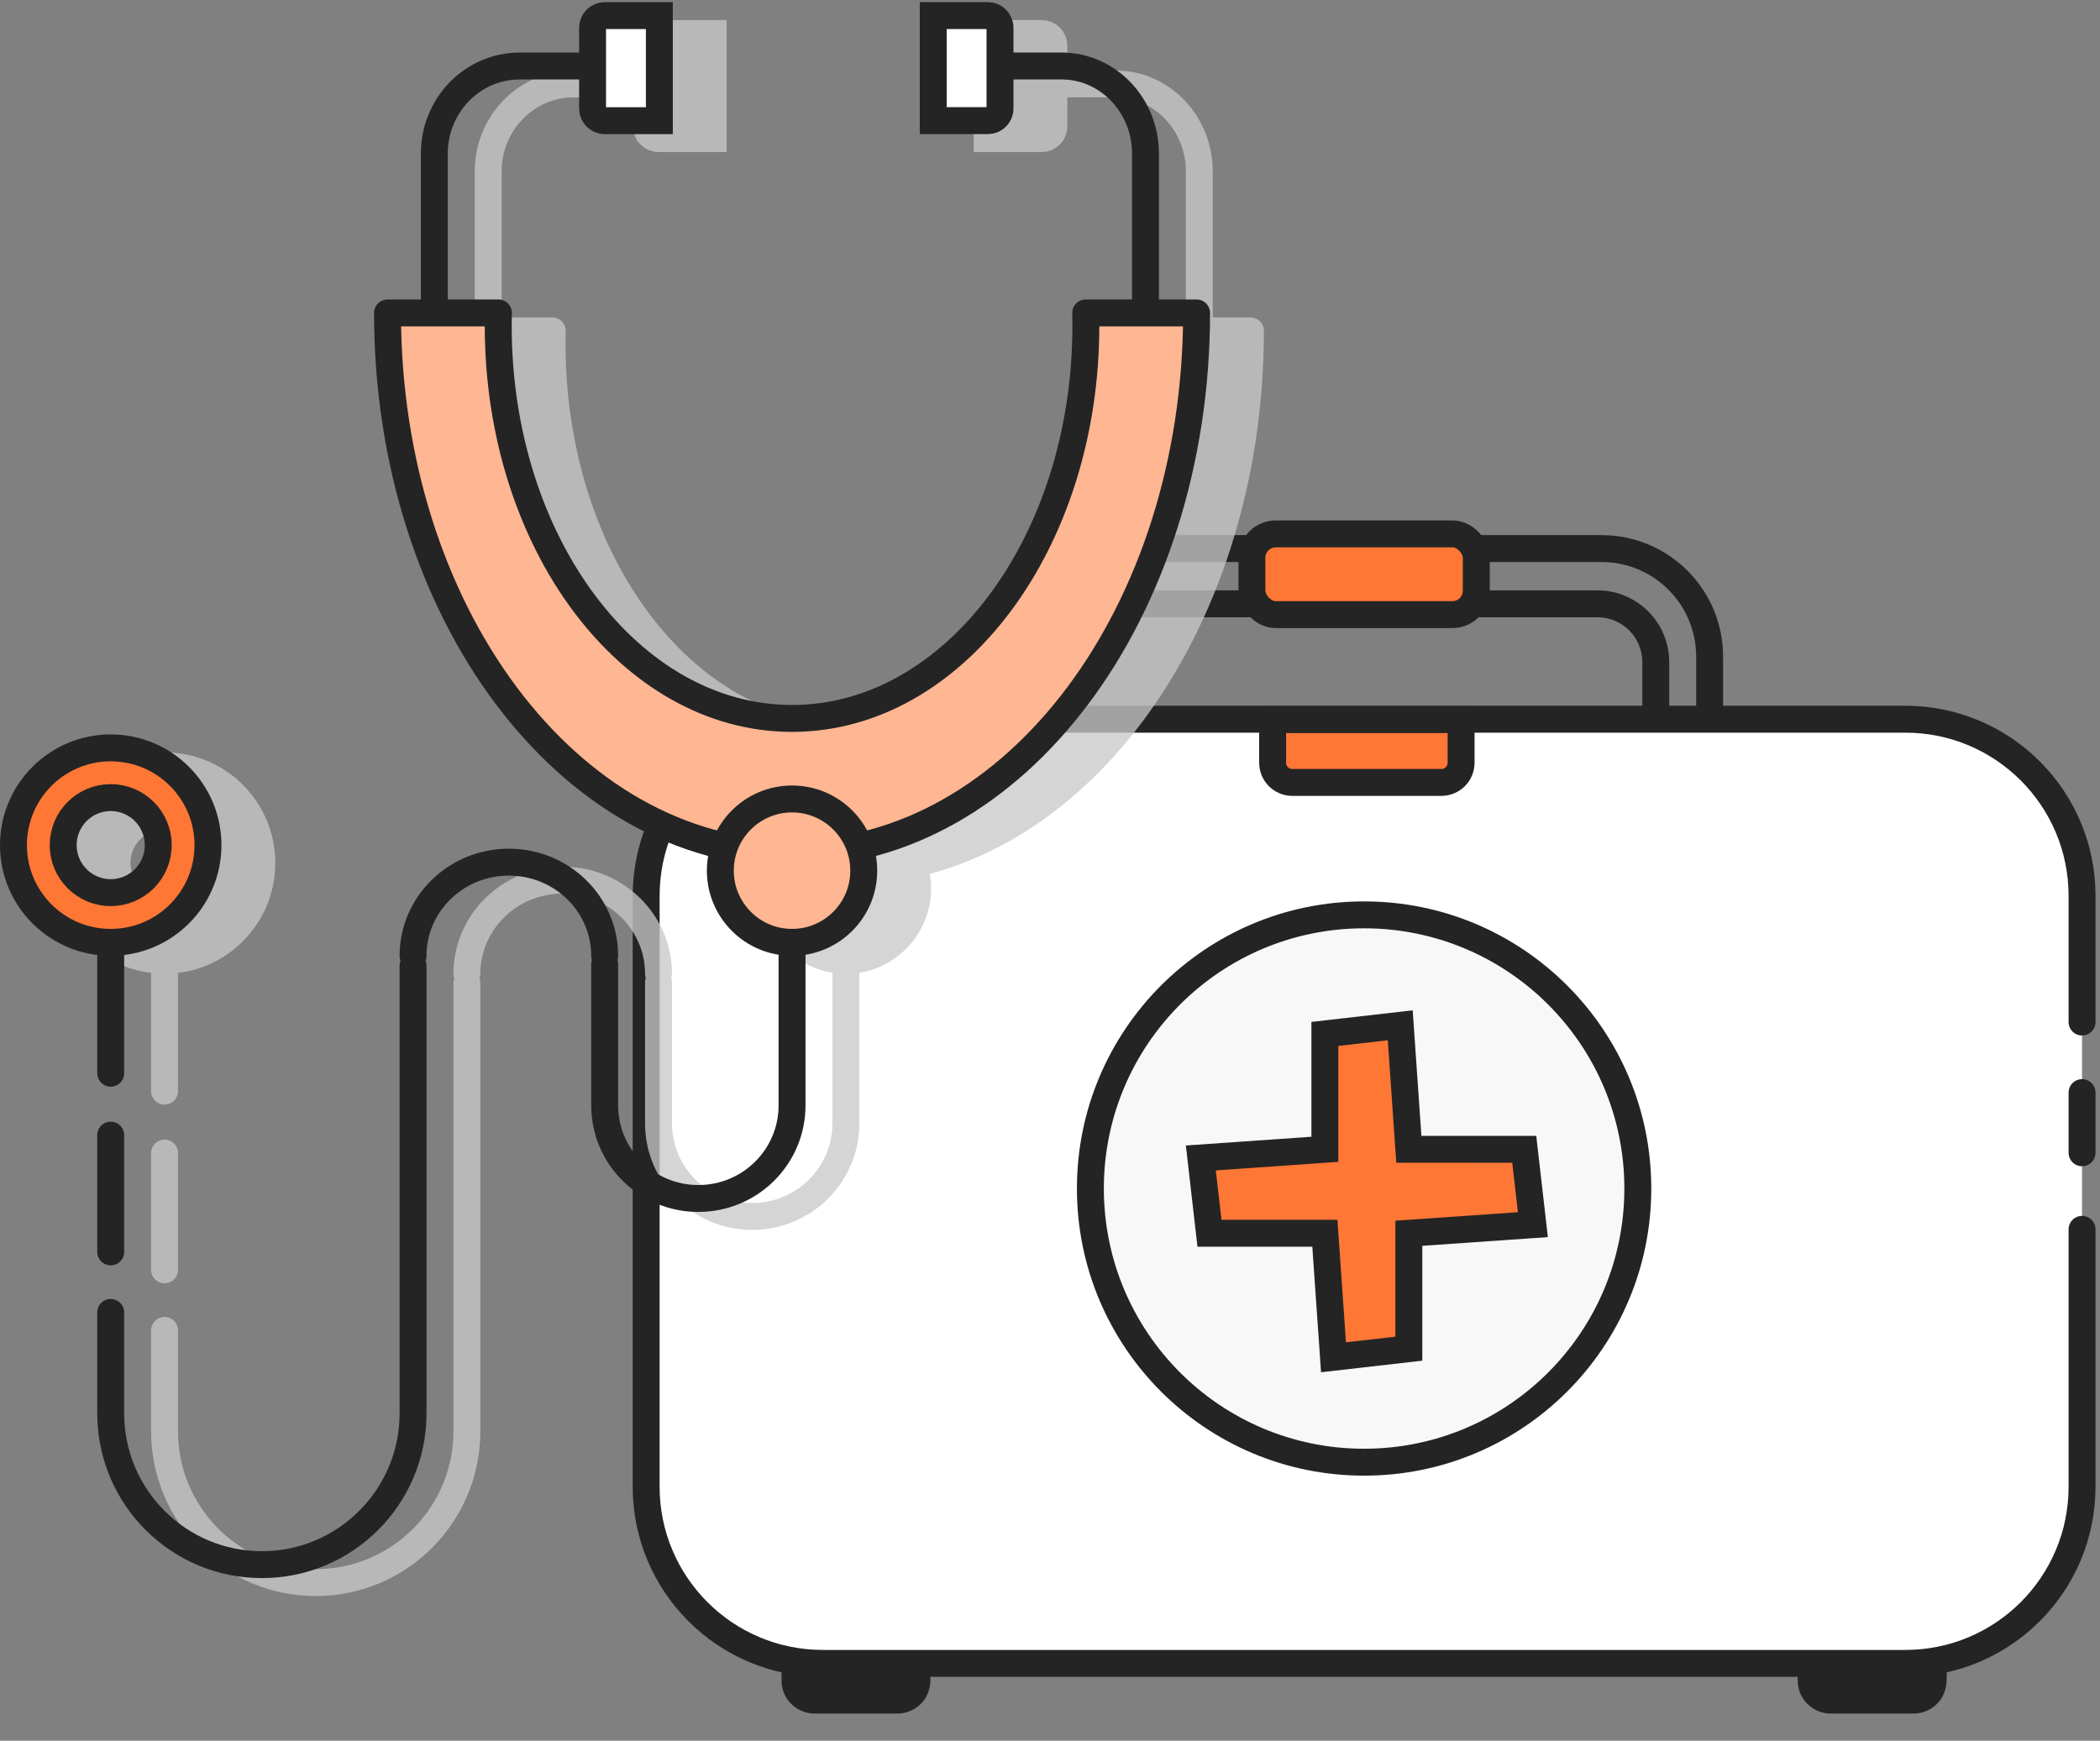 <?xml version="1.0" encoding="UTF-8"?>
<svg width="117px" height="97px" viewBox="0 0 117 97" version="1.1" xmlns="http://www.w3.org/2000/svg" xmlns:xlink="http://www.w3.org/1999/xlink">
    <rect x="0" y="0" width="117" height="97" fill="#808080" stroke="none"/>
    <title>Group 4 Copy</title>
    <g id="01_Design" stroke="none" stroke-width="1" fill="none" fill-rule="evenodd">
        <g id="03_Andere_dienstleistungen-Copy" transform="translate(-900, -1319)" stroke-width="1.5">
            <g id="arzttermin_button_off" transform="translate(854, 1279)">
                <g id="Group-3" transform="translate(46, 40)">
                    <g id="Group-2" transform="translate(36, 28.333)" stroke="#242424">
                        <path d="M15.096,65.135 C15.096,65.61 14.973,65.884 14.775,66.083 C14.577,66.281 14.303,66.404 14,66.404 L14,66.404 L9.385,66.404 C9.082,66.404 8.808,66.281 8.61,66.083 C8.411,65.884 8.288,65.61 8.288,65.308 L8.288,65.308 Z" id="Rectangle" fill="#9F9F9F"></path>
                        <path d="M56.25,5.314 L56.25,15.026 C56.25,15.923 55.886,16.736 55.298,17.324 C54.71,17.912 53.897,18.276 53,18.276 L53,18.276 L27,18.276 C26.103,18.276 25.29,17.912 24.702,17.324 C24.114,16.736 23.75,15.923 23.75,15.026 L23.75,15.026 L23.75,5.314 L56.25,5.314 Z" id="Rectangle-Copy-4" transform="translate(40, 11.795) rotate(-180) translate(-40, -11.795) "></path>
                        <path d="M59.25,2.237 L59.25,12.256 C59.25,13.919 58.576,15.423 57.487,16.513 C56.398,17.602 54.893,18.276 53.231,18.276 L53.231,18.276 L26.769,18.276 C25.107,18.276 23.602,17.602 22.513,16.513 C21.424,15.423 20.75,13.919 20.75,12.256 L20.75,12.256 L20.75,2.237 L59.25,2.237 Z" id="Rectangle-Copy-4" transform="translate(40, 10.256) rotate(-180) translate(-40, -10.256) "></path>
                        <rect id="Rectangle" fill="#FF7735" x="33.75" y="1.417" width="12.5" height="4.5" rx="1.333"></rect>
                        <path d="M71.712,65.135 C71.712,65.61 71.589,65.884 71.39,66.083 C71.192,66.281 70.918,66.404 70.615,66.404 L70.615,66.404 L66,66.404 C65.697,66.404 65.423,66.281 65.225,66.083 C65.027,65.884 64.904,65.61 64.904,65.308 L64.904,65.308 Z" id="Rectangle-Copy-2" fill="#9F9F9F"></path>
                        <path d="M80,40.172 L80,54.513 C80,59.951 75.592,64.359 70.154,64.359 L9.846,64.359 C4.408,64.359 0,59.951 0,54.513 L0,21.59 C0,16.152 4.408,11.744 9.846,11.744 L70.154,11.744 C75.592,11.744 80,16.152 80,21.59 L80,28.62 M80,32.552 L80,35.905" id="Shape" fill="#FFFFFF" stroke-linecap="round" stroke-linejoin="round"></path>
                        <path d="M45.404,11.767 L45.404,14.171 C45.404,14.473 45.281,14.747 45.083,14.946 C44.884,15.144 44.61,15.267 44.308,15.267 L44.308,15.267 L36,15.267 C35.697,15.267 35.423,15.144 35.225,14.946 C35.027,14.747 34.904,14.473 34.904,14.171 L34.904,14.171 L34.904,11.767 L45.404,11.767 Z" id="Rectangle-Copy-3" fill="#FF7735"></path>
                        <circle id="Oval" fill="#F8F8F8" cx="40" cy="37.897" r="15.25"></circle>
                        <path d="M42.013,28.801 L42.493,35.711 L48.923,35.712 L49.404,39.91 L42.493,40.39 L42.493,46.821 L38.295,47.301 L37.814,40.39 L31.385,40.391 L30.904,36.193 L37.814,35.711 L37.814,29.282 L42.013,28.801 Z" id="Combined-Shape" fill="#FF7735"></path>
                    </g>
                    <g id="Group" opacity="0.766" style="mix-blend-mode: multiply;" transform="translate(3, 1)" stroke="#C8C8C8">
                        <path d="M63.82,3.677 L63.82,24.655 C63.82,27.351 61.689,29.537 59.06,29.537 C55.376,29.537 52.613,29.537 50.771,29.537 M36.536,29.537 C34.963,29.537 32.409,29.537 28.874,29.537 C26.292,29.537 24.199,27.351 24.199,24.655 L24.199,3.677" id="Shape" transform="translate(44.009, 16.607) rotate(-180) translate(-44.009, -16.607) "></path>
                        <path d="M56.783,1.936 L56.783,4.982 C56.783,5.168 56.707,5.337 56.585,5.458 C56.463,5.58 56.295,5.656 56.109,5.656 L56.109,5.656 L51.601,5.656 C51.415,5.656 51.247,5.58 51.125,5.458 C51.003,5.337 50.928,5.168 50.928,4.982 L50.928,4.982 L50.928,1.936 L56.783,1.936 Z" id="Rectangle-Copy" fill="#C8C8C8" transform="translate(53.855, 3.796) rotate(-90) translate(-53.855, -3.796) "></path>
                        <path d="M37.803,1.936 L37.803,4.982 C37.803,5.168 37.727,5.337 37.606,5.458 C37.484,5.58 37.315,5.656 37.129,5.656 L37.129,5.656 L32.622,5.656 C32.436,5.656 32.267,5.58 32.145,5.458 C32.023,5.337 31.948,5.168 31.948,4.982 L31.948,4.982 L31.948,1.936 L37.803,1.936 Z" id="Rectangle-Copy-5" fill="#C8C8C8" transform="translate(34.875, 3.796) rotate(-270) translate(-34.875, -3.796) "></path>
                        <path d="M66.667,17.438 C66.667,34.078 56.576,47.568 44.128,47.568 C31.68,47.568 21.59,34.078 21.59,17.438 L27.767,17.436 C27.761,17.673 27.758,17.911 27.758,18.149 C27.758,30.236 35.087,40.034 44.128,40.034 C53.169,40.034 60.498,30.236 60.498,18.149 C60.498,17.911 60.495,17.673 60.49,17.436 L66.667,17.438 L66.667,17.438 Z" id="Combined-Shape" fill="#C8C8C8" stroke-linejoin="round"></path>
                        <path d="M6.168,41.675 C7.665,41.675 9.019,42.282 10,43.262 C10.98,44.243 11.587,45.597 11.587,47.094 C11.587,48.59 10.98,49.945 10,50.925 C9.019,51.906 7.665,52.512 6.168,52.512 C4.672,52.512 3.318,51.906 2.337,50.925 C1.356,49.945 0.75,48.59 0.75,47.094 C0.75,45.597 1.356,44.243 2.337,43.262 C3.318,42.282 4.672,41.675 6.168,41.675 Z M6.168,44.446 C5.437,44.446 4.775,44.742 4.296,45.221 C3.817,45.7 3.52,46.362 3.52,47.094 C3.52,47.825 3.817,48.487 4.296,48.966 C4.775,49.445 5.437,49.742 6.168,49.742 C6.9,49.742 7.562,49.445 8.041,48.966 C8.52,48.487 8.816,47.825 8.816,47.094 C8.816,46.362 8.52,45.7 8.041,45.221 C7.562,44.742 6.9,44.446 6.168,44.446 Z" id="Combined-Shape" fill="#C8C8C8"></path>
                        <path d="M23.013,53.805 L23.013,78.757 C23.013,83.413 19.242,87.189 14.591,87.189 C9.939,87.189 6.168,83.413 6.168,78.757 C6.168,76.589 6.168,74.715 6.168,73.135 M6.168,69.762 C6.168,68.011 6.168,65.842 6.168,63.254 M6.168,59.803 C6.168,58.55 6.168,56.369 6.168,53.262 M44.128,52.316 L44.128,61.602 C44.128,64.464 41.791,66.785 38.909,66.785 C36.026,66.785 33.689,64.464 33.689,61.602 L33.689,53.737 M23.013,53.262 C23.013,50.38 25.403,48.043 28.351,48.043 C31.299,48.043 33.689,50.38 33.689,53.262 L33.689,53.262" id="Shape" stroke-linecap="round" stroke-linejoin="round"></path>
                        <circle id="Oval" fill="#C8C8C8" cx="44.128" cy="48.517" r="3.995"></circle>
                    </g>
                    <g id="Group" stroke="#242424">
                        <path d="M63.82,3.677 L63.82,24.655 C63.82,27.351 61.689,29.537 59.06,29.537 C55.376,29.537 52.613,29.537 50.771,29.537 M36.536,29.537 C34.963,29.537 32.409,29.537 28.874,29.537 C26.292,29.537 24.199,27.351 24.199,24.655 L24.199,3.677" id="Shape" transform="translate(44.009, 16.607) rotate(-180) translate(-44.009, -16.607) "></path>
                        <path d="M56.783,1.936 L56.783,4.982 C56.783,5.168 56.707,5.337 56.585,5.458 C56.463,5.58 56.295,5.656 56.109,5.656 L56.109,5.656 L51.601,5.656 C51.415,5.656 51.247,5.58 51.125,5.458 C51.003,5.337 50.928,5.168 50.928,4.982 L50.928,4.982 L50.928,1.936 L56.783,1.936 Z" id="Rectangle-Copy" fill="#FFFFFF" transform="translate(53.855, 3.796) rotate(-90) translate(-53.855, -3.796) "></path>
                        <path d="M37.803,1.936 L37.803,4.982 C37.803,5.168 37.727,5.337 37.606,5.458 C37.484,5.58 37.315,5.656 37.129,5.656 L37.129,5.656 L32.622,5.656 C32.436,5.656 32.267,5.58 32.145,5.458 C32.023,5.337 31.948,5.168 31.948,4.982 L31.948,4.982 L31.948,1.936 L37.803,1.936 Z" id="Rectangle-Copy-5" fill="#FFFFFF" transform="translate(34.875, 3.796) rotate(-270) translate(-34.875, -3.796) "></path>
                        <path d="M66.667,17.438 C66.667,34.078 56.576,47.568 44.128,47.568 C31.68,47.568 21.59,34.078 21.59,17.438 L27.767,17.436 C27.761,17.673 27.758,17.911 27.758,18.149 C27.758,30.236 35.087,40.034 44.128,40.034 C53.169,40.034 60.498,30.236 60.498,18.149 C60.498,17.911 60.495,17.673 60.49,17.436 L66.667,17.438 L66.667,17.438 Z" id="Combined-Shape" fill="#FFB692" stroke-linejoin="round"></path>
                        <path d="M6.168,41.675 C7.665,41.675 9.019,42.282 10,43.262 C10.98,44.243 11.587,45.597 11.587,47.094 C11.587,48.59 10.98,49.945 10,50.925 C9.019,51.906 7.665,52.512 6.168,52.512 C4.672,52.512 3.318,51.906 2.337,50.925 C1.356,49.945 0.75,48.59 0.75,47.094 C0.75,45.597 1.356,44.243 2.337,43.262 C3.318,42.282 4.672,41.675 6.168,41.675 Z M6.168,44.446 C5.437,44.446 4.775,44.742 4.296,45.221 C3.817,45.7 3.52,46.362 3.52,47.094 C3.52,47.825 3.817,48.487 4.296,48.966 C4.775,49.445 5.437,49.742 6.168,49.742 C6.9,49.742 7.562,49.445 8.041,48.966 C8.52,48.487 8.816,47.825 8.816,47.094 C8.816,46.362 8.52,45.7 8.041,45.221 C7.562,44.742 6.9,44.446 6.168,44.446 Z" id="Combined-Shape" fill="#FF7735"></path>
                        <path d="M23.013,53.805 L23.013,78.757 C23.013,83.413 19.242,87.189 14.591,87.189 C9.939,87.189 6.168,83.413 6.168,78.757 C6.168,76.589 6.168,74.715 6.168,73.135 M6.168,69.762 C6.168,68.011 6.168,65.842 6.168,63.254 M6.168,59.803 C6.168,58.55 6.168,56.369 6.168,53.262 M44.128,52.316 L44.128,61.602 C44.128,64.464 41.791,66.785 38.909,66.785 C36.026,66.785 33.689,64.464 33.689,61.602 L33.689,53.737 M23.013,53.262 C23.013,50.38 25.403,48.043 28.351,48.043 C31.299,48.043 33.689,50.38 33.689,53.262 L33.689,53.262" id="Shape" stroke-linecap="round" stroke-linejoin="round"></path>
                        <circle id="Oval" fill="#FFB692" cx="44.128" cy="48.517" r="3.995"></circle>
                    </g>
                </g>
            </g>
        </g>
    </g>
</svg>